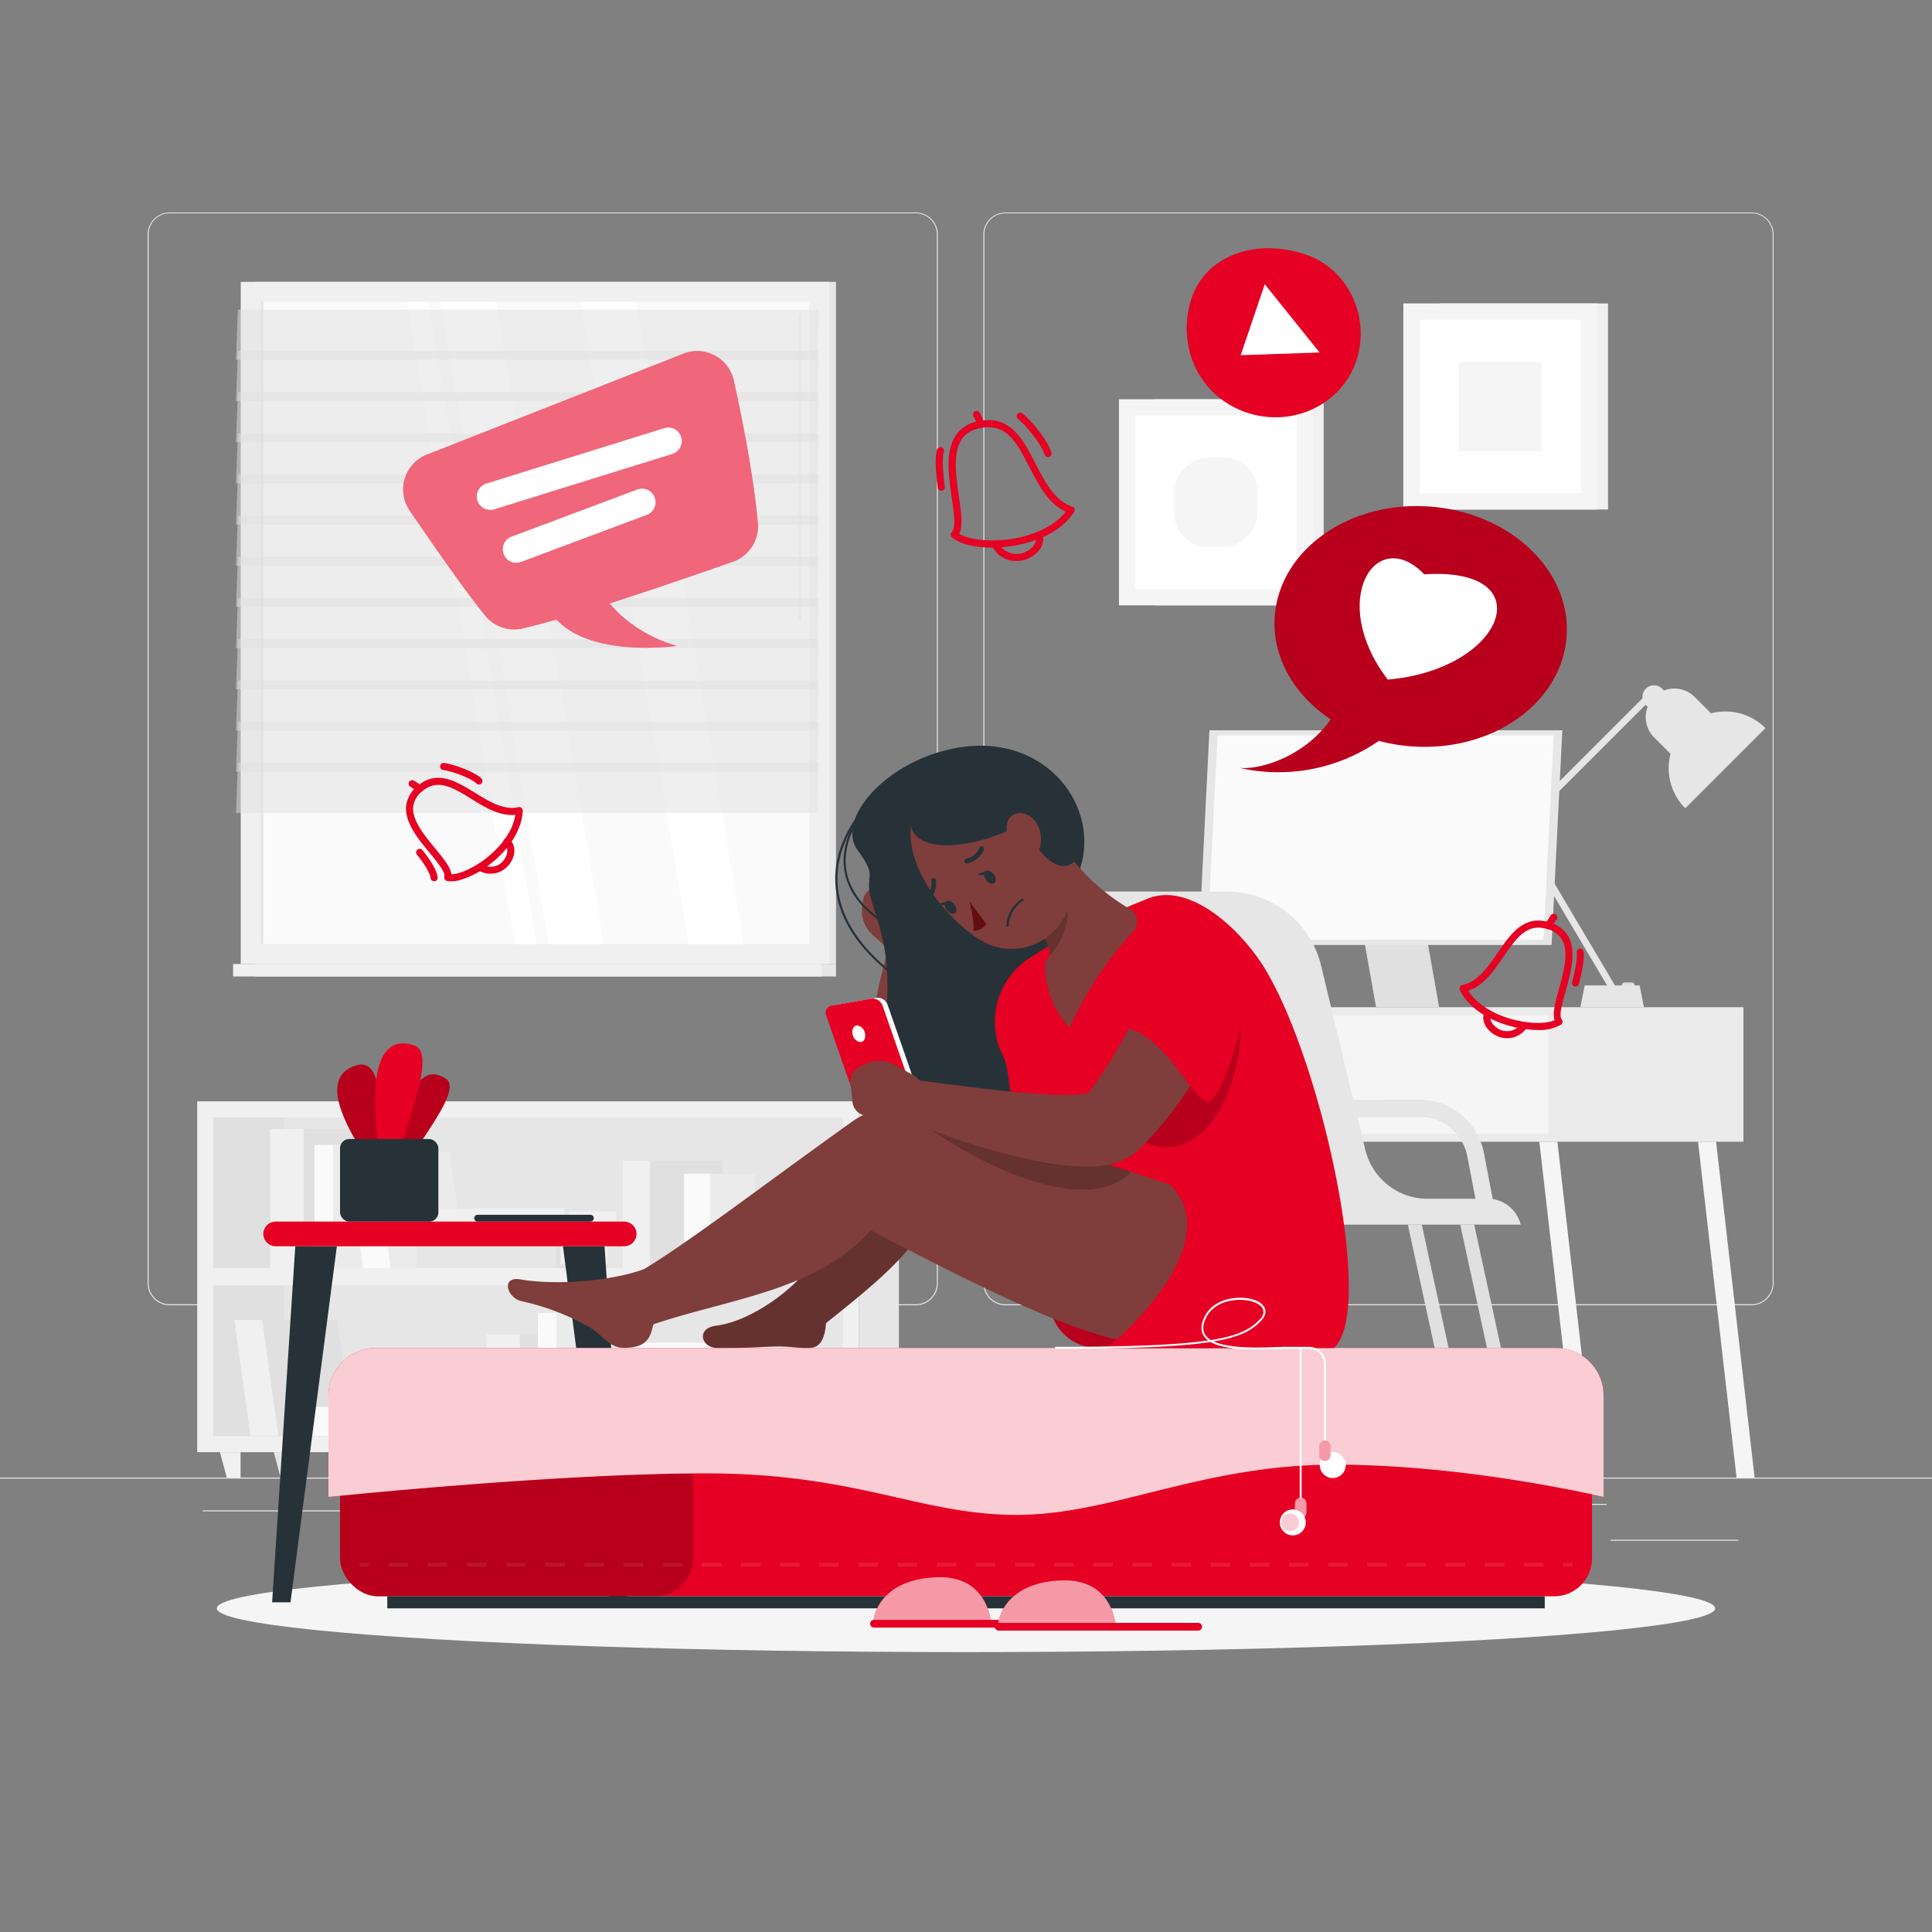 <svg xmlns="http://www.w3.org/2000/svg" viewBox="0 0 500 500"><rect x="0" y="0" width="500" height="500" fill="#808080" stroke="none"/><g id="freepik--background-complete--inject-189"><rect y="382.4" width="500" height="0.25" style="fill:#ebebeb"></rect><rect x="416.78" y="398.49" width="33.12" height="0.25" style="fill:#ebebeb"></rect><rect x="322.53" y="401.21" width="8.69" height="0.25" style="fill:#ebebeb"></rect><rect x="396.59" y="389.21" width="19.19" height="0.25" style="fill:#ebebeb"></rect><rect x="52.46" y="390.89" width="43.19" height="0.25" style="fill:#ebebeb"></rect><rect x="104.56" y="390.89" width="6.33" height="0.25" style="fill:#ebebeb"></rect><rect x="131.47" y="395.11" width="93.68" height="0.25" style="fill:#ebebeb"></rect><path d="M237,337.8H43.91a5.71,5.71,0,0,1-5.7-5.71V60.66A5.71,5.71,0,0,1,43.91,55H237a5.71,5.71,0,0,1,5.71,5.71V332.09A5.71,5.71,0,0,1,237,337.8ZM43.91,55.2a5.46,5.46,0,0,0-5.45,5.46V332.09a5.46,5.46,0,0,0,5.45,5.46H237a5.47,5.47,0,0,0,5.46-5.46V60.66A5.47,5.47,0,0,0,237,55.2Z" style="fill:#ebebeb"></path><path d="M453.31,337.8H260.21a5.72,5.72,0,0,1-5.71-5.71V60.66A5.72,5.72,0,0,1,260.21,55h193.1A5.71,5.71,0,0,1,459,60.66V332.09A5.71,5.71,0,0,1,453.31,337.8ZM260.21,55.2a5.47,5.47,0,0,0-5.46,5.46V332.09a5.47,5.47,0,0,0,5.46,5.46h193.1a5.47,5.47,0,0,0,5.46-5.46V60.66a5.47,5.47,0,0,0-5.46-5.46Z" style="fill:#ebebeb"></path><rect x="51.04" y="285.02" width="171.27" height="90.8" style="fill:#f0f0f0"></rect><rect x="95.42" y="248.94" width="82.5" height="162.96" transform="translate(467.09 193.75) rotate(90)" style="fill:#e6e6e6"></rect><rect x="23.05" y="321.31" width="82.5" height="18.23" transform="translate(394.72 266.12) rotate(90)" style="fill:#e0e0e0"></rect><rect x="182.07" y="325.25" width="90.8" height="10.34" transform="translate(557.89 102.95) rotate(90)" style="fill:#e6e6e6"></rect><rect x="134.45" y="248.94" width="4.43" height="162.96" transform="translate(467.09 193.75) rotate(90)" style="fill:#f0f0f0"></rect><polygon points="62.26 382.4 58.69 382.4 56.92 375.82 62.26 375.82 62.26 382.4" style="fill:#f0f0f0"></polygon><polygon points="211.08 382.4 214.65 382.4 216.42 375.82 211.08 375.82 211.08 382.4" style="fill:#f0f0f0"></polygon><polygon points="76.19 382.4 72.62 382.4 70.86 375.82 76.19 375.82 76.19 382.4" style="fill:#e6e6e6"></polygon><polygon points="225.01 382.4 228.59 382.4 230.35 375.82 225.01 375.82 225.01 382.4" style="fill:#e6e6e6"></polygon><rect x="69.93" y="292.19" width="8.67" height="36.02" style="fill:#f0f0f0"></rect><rect x="78.6" y="292.19" width="23.19" height="36.02" transform="translate(180.39 620.39) rotate(180)" style="fill:#e0e0e0"></rect><rect x="81.41" y="296.31" width="4.89" height="31.9" style="fill:#fafafa"></rect><rect x="86.3" y="296.31" width="13.06" height="31.9" transform="translate(185.67 624.51) rotate(180)" style="fill:#ebebeb"></rect><polygon points="101.17 328.2 93.93 328.2 89.76 298.15 97 298.15 101.17 328.2" style="fill:#fafafa"></polygon><polygon points="101.17 328.2 120.52 328.2 116.35 298.15 97 298.15 101.17 328.2" style="fill:#ebebeb"></polygon><rect x="125.9" y="345.36" width="8.67" height="26.31" style="fill:#f0f0f0"></rect><rect x="134.57" y="345.36" width="12.87" height="26.31" transform="translate(282.01 717.03) rotate(180)" style="fill:#e0e0e0"></rect><rect x="139.21" y="339.77" width="4.89" height="31.9" style="fill:#fafafa"></rect><rect x="144.09" y="339.77" width="13.06" height="31.9" transform="translate(301.25 711.44) rotate(180)" style="fill:#ebebeb"></rect><polygon points="72.07 371.67 64.83 371.67 60.66 341.61 67.9 341.61 72.07 371.67" style="fill:#f0f0f0"></polygon><polygon points="72.07 371.67 91.42 371.67 87.25 341.61 67.9 341.61 72.07 371.67" style="fill:#e0e0e0"></polygon><rect x="121.51" y="305.86" width="8.67" height="36.02" transform="translate(449.71 198.02) rotate(90)" style="fill:#e6e6e6"></rect><rect x="146.17" y="317.22" width="8.67" height="13.3" transform="translate(474.37 173.36) rotate(90)" style="fill:#e0e0e0"></rect><rect x="147.74" y="317.8" width="6.7" height="12.13" transform="translate(474.95 172.78) rotate(90)" style="fill:#f0f0f0"></rect><rect x="124.68" y="298.14" width="6.76" height="36.02" transform="translate(444.21 188.09) rotate(90)" style="fill:#f0f0f0"></rect><rect x="149.34" y="309.5" width="6.76" height="13.3" transform="translate(468.87 163.43) rotate(90)" style="fill:#e6e6e6"></rect><rect x="150.69" y="310.08" width="5.22" height="12.13" transform="translate(469.45 162.85) rotate(90)" style="fill:#f0f0f0"></rect><rect x="168.65" y="347.6" width="9.34" height="38.79" transform="translate(540.32 193.68) rotate(90)" style="fill:#f5f5f5"></rect><rect x="195.21" y="359.83" width="9.34" height="14.33" transform="translate(566.87 167.12) rotate(90)" style="fill:#e0e0e0"></rect><rect x="196.9" y="360.46" width="7.21" height="13.07" transform="translate(567.5 166.49) rotate(90)" style="fill:#f0f0f0"></rect><rect x="171.22" y="335.58" width="7.55" height="31.36" transform="translate(526.26 176.27) rotate(90)" style="fill:#fafafa"></rect><rect x="192.69" y="345.47" width="7.55" height="11.58" transform="translate(547.74 154.79) rotate(90)" style="fill:#e0e0e0"></rect><rect x="194.06" y="345.98" width="5.83" height="10.57" transform="translate(548.24 154.28) rotate(90)" style="fill:#f5f5f5"></rect><rect x="89.8" y="352.17" width="7.55" height="31.36" transform="translate(461.43 274.28) rotate(90)" style="fill:#fafafa"></rect><rect x="111.27" y="362.07" width="7.55" height="11.58" transform="translate(482.9 252.81) rotate(90)" style="fill:#e0e0e0"></rect><rect x="112.64" y="362.57" width="5.83" height="10.57" transform="translate(483.41 252.3) rotate(90)" style="fill:#f5f5f5"></rect><rect x="172.06" y="339.29" width="7.28" height="38.79" transform="translate(534.39 182.98) rotate(90)" style="fill:#f0f0f0"></rect><rect x="198.62" y="351.52" width="7.28" height="14.33" transform="translate(560.95 156.42) rotate(90)" style="fill:#e6e6e6"></rect><rect x="200.08" y="352.15" width="5.62" height="13.07" transform="translate(561.57 155.79) rotate(90)" style="fill:#f0f0f0"></rect><rect x="161.21" y="300.42" width="7.03" height="29.18" style="fill:#f0f0f0"></rect><rect x="168.24" y="300.42" width="18.79" height="29.18" transform="translate(355.27 630.02) rotate(180)" style="fill:#e0e0e0"></rect><rect x="177.03" y="303.76" width="6.75" height="25.84" style="fill:#fafafa"></rect><rect x="183.78" y="303.76" width="11.54" height="25.84" transform="translate(379.1 633.36) rotate(180)" style="fill:#ebebeb"></rect><rect x="419.72" y="254.25" width="3.37" height="1.55" rx="0.75" transform="translate(842.81 510.06) rotate(-180)" style="fill:#e0e0e0"></rect><path d="M456.9,188.43l-20.75,20.75a14.67,14.67,0,0,1,20.75-20.75Z" style="fill:#e6e6e6"></path><path d="M428.08,190.84l8.09,8.09,10.48-10.48-8.09-8.09a7.42,7.42,0,0,0-10.48,0h0A7.42,7.42,0,0,0,428.08,190.84Z" style="fill:#e6e6e6"></path><rect x="409.32" y="172.43" width="1.75" height="48.84" transform="translate(561.05 626.09) rotate(-135)" style="fill:#e6e6e6"></rect><rect x="404.35" y="210.85" width="1.75" height="48.84" transform="translate(873.78 230.96) rotate(149.33)" style="fill:#e6e6e6"></rect><path d="M425.06,180.36a3,3,0,1,0,3-3A3,3,0,0,0,425.06,180.36Z" style="fill:#e6e6e6"></path><path d="M391,214.15a1.93,1.93,0,1,0,1.93-1.93A1.92,1.92,0,0,0,391,214.15Z" style="fill:#e6e6e6"></path><polygon points="410.12 255.02 424.34 255.02 425.45 260.67 409 260.67 410.12 255.02" style="fill:#e6e6e6"></polygon><rect x="240.05" y="260.67" width="211.16" height="34.81" transform="translate(691.25 556.15) rotate(180)" style="fill:#ebebeb"></rect><rect x="242.59" y="262.74" width="77.68" height="30.67" transform="translate(562.85 556.15) rotate(180)" style="fill:#f5f5f5"></rect><rect x="323.03" y="262.74" width="77.68" height="30.67" transform="translate(723.74 556.15) rotate(180)" style="fill:#f5f5f5"></rect><polygon points="408.35 382.4 413.01 382.4 403.05 295.48 398.38 295.48 408.35 382.4" style="fill:#f5f5f5"></polygon><polygon points="449.42 382.4 454.09 382.4 444.12 295.48 439.45 295.48 449.42 382.4" style="fill:#f5f5f5"></polygon><polygon points="349.32 222.33 365.65 222.33 372.45 260.67 356.12 260.67 349.32 222.33" style="fill:#e0e0e0"></polygon><polygon points="313 189 404.33 189 401.56 244.56 310.22 244.56 313 189" style="fill:#e6e6e6"></polygon><polygon points="315.1 190.32 402.1 190.32 399.45 243.24 312.45 243.24 315.1 190.32" style="fill:#fafafa"></polygon><path d="M286.35,230.73h31.54a25.07,25.07,0,0,1,24,19.13l8.33,34.8,17.12-.06h0a17,17,0,0,1,16.7,13.82l2.28,11.91a8.83,8.83,0,0,1,7.24,6.61H309a25.06,25.06,0,0,1-24-19.12l-12-50A13.61,13.61,0,0,1,286.35,230.73Zm82.85,79.51h12.65l-2.12-11a12.57,12.57,0,0,0-12.33-10.2h0l-16.06.05,2,8.47A16.58,16.58,0,0,0,369.2,310.24Z" style="fill:#e6e6e6"></path><polygon points="311.13 316.94 307.52 316.94 293.3 382.4 296.91 382.4 311.13 316.94" style="fill:#e0e0e0"></polygon><polygon points="324.69 316.94 321.08 316.94 306.86 382.4 310.47 382.4 324.69 316.94" style="fill:#e0e0e0"></polygon><polygon points="377.9 316.94 381.52 316.94 395.74 382.4 392.13 382.4 377.9 316.94" style="fill:#e0e0e0"></polygon><polygon points="364.35 316.94 367.96 316.94 382.18 382.4 378.57 382.4 364.35 316.94" style="fill:#e0e0e0"></polygon><rect x="372.55" y="78.54" width="43.61" height="53.33" transform="translate(788.71 210.4) rotate(180)" style="fill:#f0f0f0"></rect><rect x="363.18" y="78.54" width="50.17" height="53.33" transform="translate(776.53 210.4) rotate(180)" style="fill:#f5f5f5"></rect><rect x="365.8" y="84.32" width="44.92" height="41.76" transform="translate(493.47 -283.06) rotate(90)" style="fill:#fff"></rect><rect x="376.69" y="94.44" width="23.15" height="21.52" transform="translate(493.47 -283.06) rotate(90)" style="fill:#f5f5f5"></rect><rect x="298.96" y="103.33" width="43.61" height="53.33" transform="translate(641.52 259.99) rotate(180)" style="fill:#f0f0f0"></rect><rect x="289.59" y="103.33" width="50.17" height="53.33" transform="translate(629.35 259.99) rotate(180)" style="fill:#f5f5f5"></rect><rect x="292.21" y="109.11" width="44.92" height="41.76" transform="translate(444.67 -184.68) rotate(90)" style="fill:#fff"></rect><rect x="303.1" y="119.24" width="23.15" height="21.52" rx="8.61" transform="translate(444.67 -184.68) rotate(90)" style="fill:#f5f5f5"></rect><rect x="66.01" y="72.94" width="150.34" height="176.54" transform="translate(282.37 322.42) rotate(180)" style="fill:#e6e6e6"></rect><rect x="62.31" y="72.94" width="152.32" height="176.54" transform="translate(276.93 322.42) rotate(180)" style="fill:#f0f0f0"></rect><rect x="66.01" y="249.48" width="150.34" height="3.23" transform="translate(282.37 502.19) rotate(180)" style="fill:#e6e6e6"></rect><rect x="60.33" y="249.48" width="152.32" height="3.23" transform="translate(272.98 502.19) rotate(180)" style="fill:#f0f0f0"></rect><rect x="55.38" y="90.24" width="166.17" height="141.95" transform="translate(299.68 22.74) rotate(90)" style="fill:#fafafa"></rect><polygon points="156.28 244.29 128.37 78.13 114 78.13 141.91 244.29 156.28 244.29" style="fill:#fff"></polygon><polygon points="192.54 244.29 164.63 78.13 150.26 78.13 178.17 244.29 192.54 244.29" style="fill:#fff"></polygon><path d="M207,160.88c.22,0,.39-.26.39-.58V81.69c0-.32-.17-.59-.39-.59s-.4.27-.4.59V160.3C206.64,160.62,206.82,160.88,207,160.88Z" style="fill:#f0f0f0"></path><polygon points="138.83 244.29 110.92 78.13 105.32 78.13 133.23 244.29 138.83 244.29" style="fill:#fff"></polygon><rect x="-15.26" y="160.88" width="166.17" height="0.66" transform="translate(229.03 93.39) rotate(90)" style="fill:#e6e6e6"></rect><polygon points="61.08 93.11 211.43 93.11 211.9 80.14 61.56 80.14 61.08 93.11" style="fill:#e0e0e0;opacity:0.5"></polygon><polygon points="61.08 114.43 211.43 114.43 211.9 101.46 61.56 101.46 61.08 114.43" style="fill:#e0e0e0;opacity:0.5"></polygon><polygon points="61.08 135.75 211.43 135.75 211.9 122.78 61.56 122.78 61.08 135.75" style="fill:#e0e0e0;opacity:0.5"></polygon><polygon points="61.08 157.08 211.43 157.08 211.9 144.11 61.56 144.11 61.08 157.08" style="fill:#e0e0e0;opacity:0.5"></polygon><polygon points="61.08 178.4 211.43 178.4 211.9 165.43 61.56 165.43 61.08 178.4" style="fill:#e0e0e0;opacity:0.5"></polygon><polygon points="61.08 199.72 211.43 199.72 211.9 186.75 61.56 186.75 61.08 199.72" style="fill:#e0e0e0;opacity:0.5"></polygon><polygon points="61.08 103.77 211.43 103.77 211.9 90.8 61.56 90.8 61.08 103.77" style="fill:#e0e0e0;opacity:0.5"></polygon><polygon points="61.08 125.09 211.43 125.09 211.9 112.12 61.56 112.12 61.08 125.09" style="fill:#e0e0e0;opacity:0.5"></polygon><polygon points="61.08 146.42 211.43 146.42 211.9 133.45 61.56 133.45 61.08 146.42" style="fill:#e0e0e0;opacity:0.5"></polygon><polygon points="61.08 167.74 211.43 167.74 211.9 154.77 61.56 154.77 61.08 167.74" style="fill:#e0e0e0;opacity:0.5"></polygon><polygon points="61.08 189.06 211.43 189.06 211.9 176.09 61.56 176.09 61.08 189.06" style="fill:#e0e0e0;opacity:0.5"></polygon><polygon points="61.08 210.38 211.43 210.38 211.9 197.41 61.56 197.41 61.08 210.38" style="fill:#e0e0e0;opacity:0.5"></polygon></g><g id="freepik--Shadow--inject-189"><ellipse id="freepik--path--inject-189" cx="250" cy="416.24" rx="193.89" ry="11.32" style="fill:#f5f5f5"></ellipse></g><g id="freepik--Table--inject-189"><polygon points="75.18 414.68 70.42 414.68 76.42 322.53 87.18 322.53 75.18 414.68" style="fill:#263238"></polygon><polygon points="157.69 414.68 162.46 414.68 156.46 322.53 145.69 322.53 157.69 414.68" style="fill:#263238"></polygon><path d="M161.54,322.53H71.34a3.21,3.21,0,0,1-3.19-3.19h0a3.2,3.2,0,0,1,3.19-3.19h90.2a3.2,3.2,0,0,1,3.19,3.19h0A3.21,3.21,0,0,1,161.54,322.53Z" style="fill:#E60023"></path><path d="M152.79,314.39H123.6a.88.88,0,0,0-.88.88h0a.89.89,0,0,0,.88.88h29.19a.89.89,0,0,0,.88-.88h0A.88.88,0,0,0,152.79,314.39Z" style="fill:#263238"></path><path d="M103,296.74c1.13-8.12,4.41-23.13,12.51-17.45,4.18,2.94-8.1,17.14-8.11,19.27C104.57,299.4,103,296.74,103,296.74Z" style="fill:#E60023"></path><path d="M103,296.74c1.13-8.12,4.41-23.13,12.51-17.45,4.18,2.94-8.1,17.14-8.11,19.27C104.57,299.4,103,296.74,103,296.74Z" style="opacity:0.2"></path><path d="M94.33,298.93c-4.64-7.37-12.13-20.31-2-23.24,8.4-2.44,5.42,20,6.87,21.72C97.46,300,94.33,298.93,94.33,298.93Z" style="fill:#E60023"></path><path d="M94.33,298.93c-4.64-7.37-12.13-20.31-2-23.24,8.4-2.44,5.42,20,6.87,21.72C97.46,300,94.33,298.93,94.33,298.93Z" style="opacity:0.2"></path><path d="M97.94,296.67c-1.45-10.48-2.67-30.27,9.38-26.07,6.22,2.18-4,24.13-3.27,26.78C100.89,299.4,97.94,296.67,97.94,296.67Z" style="fill:#E60023"></path><rect x="88" y="294.78" width="25.45" height="21.37" rx="2.38" style="fill:#263238"></rect></g><g id="freepik--Character--inject-189"><g id="freepik--Bed--inject-189"><rect x="88" y="351.72" width="324.01" height="61.4" rx="9.8" style="fill:#E60023"></rect><g style="opacity:0.1"><rect x="404.5" y="404.41" width="2.5" height="1" style="fill:#fff"></rect><path d="M399.44,405.41h-5.07v-1h5.07Zm-10.13,0h-5.07v-1h5.07Zm-10.13,0h-5.07v-1h5.07Zm-10.14,0H364v-1H369Zm-10.13,0h-5.06v-1h5.06Zm-10.13,0h-5.06v-1h5.06Zm-10.13,0h-5.07v-1h5.07Zm-10.13,0h-5.07v-1h5.07Zm-10.13,0h-5.07v-1h5.07Zm-10.13,0h-5.07v-1h5.07Zm-10.14,0h-5.06v-1h5.06Zm-10.13,0h-5.06v-1H288Zm-10.13,0H272.8v-1h5.06Zm-10.13,0h-5.07v-1h5.07Zm-10.13,0h-5.07v-1h5.07Zm-10.13,0H242.4v-1h5.07Zm-10.13,0h-5.07v-1h5.07Zm-10.14,0h-5.06v-1h5.06Zm-10.13,0H212v-1h5.06Zm-10.13,0h-5.06v-1h5.06Zm-10.13,0h-5.07v-1h5.07Zm-10.13,0h-5.07v-1h5.07Zm-10.13,0h-5.07v-1h5.07Zm-10.13,0h-5.07v-1h5.07Zm-10.14,0h-5.06v-1h5.06Zm-10.13,0h-5.06v-1h5.06Zm-10.13,0H131v-1H136Zm-10.13,0h-5.07v-1h5.07Zm-10.13,0h-5.07v-1h5.07Zm-10.13,0h-5.07v-1h5.07Z" style="fill:#fff"></path><rect x="93" y="404.41" width="2.5" height="1" style="fill:#fff"></rect></g><rect x="100.23" y="413.12" width="299.55" height="3.12" style="fill:#263238"></rect><rect x="88" y="351.72" width="91.37" height="61.4" rx="9.8" style="opacity:0.2"></rect><path d="M415,387.41s-34.83-8.36-69.53-8.36-57.41,13-82.37,13-41.18-10.74-80.37-10.74S85,387.41,85,387.41V361.14a12.29,12.29,0,0,1,12.29-12.29H402.71A12.29,12.29,0,0,1,415,361.14Z" style="fill:#E60023"></path><path d="M415,387.41s-34.83-8.36-69.53-8.36-57.41,13-82.37,13-41.18-10.74-80.37-10.74S85,387.41,85,387.41V361.14a12.29,12.29,0,0,1,12.29-12.29H402.71A12.29,12.29,0,0,1,415,361.14Z" style="fill:#fff;opacity:0.8"></path><path d="M226,420.18c0-3.74,3.52-11.75,16.89-12s13.64,12.5,13.64,12.5Z" style="fill:#E60023"></path><path d="M226,420.18c0-3.74,3.52-11.75,16.89-12s13.64,12.5,13.64,12.5Z" style="fill:#fff;opacity:0.6"></path><path d="M277.77,421.22H226.19a1,1,0,0,1-1-1h0a1,1,0,0,1,1-1h51.58a1,1,0,0,1,1,1h0A1,1,0,0,1,277.77,421.22Z" style="fill:#E60023"></path><path d="M258.29,421c0-3.74,3.51-11.75,16.89-12s13.64,12.49,13.64,12.49Z" style="fill:#E60023"></path><path d="M258.29,421c0-3.74,3.51-11.75,16.89-12s13.64,12.49,13.64,12.49Z" style="fill:#fff;opacity:0.6"></path><path d="M310.09,422H258.51a1,1,0,0,1-1.05-1h0a1,1,0,0,1,1.05-1h51.58a1,1,0,0,1,1,1h0A1,1,0,0,1,310.09,422Z" style="fill:#E60023"></path></g><path d="M229.61,245.31l-3.72-3.3a8.39,8.39,0,0,1-2.76-7.35l.2-1.58a4.09,4.09,0,0,1,3.1-3.47l4.78-1.16a4.11,4.11,0,0,1,4.86,2.71l.75,2.28s3.52,7.67,2.27,13.81l-1.72.29A9.35,9.35,0,0,1,229.61,245.31Z" style="fill:#7f3e3b"></path><path d="M283.72,265.47l-.67.81-.55.62-1.06,1.15c-.71.75-1.43,1.45-2.15,2.14-1.43,1.37-2.93,2.64-4.46,3.86a74.47,74.47,0,0,1-9.7,6.53,72.27,72.27,0,0,1-10.64,4.92c-1.83.69-3.7,1.28-5.58,1.83s-3.81,1-5.73,1.31l-1.45.27-.57.1c-.39.06-.78.12-1.18.16a12.81,12.81,0,0,1-2.75-.06,12.27,12.27,0,0,1-5.52-2.16,12.94,12.94,0,0,1-3.23-3.32,16.26,16.26,0,0,1-2.21-5.12,24.27,24.27,0,0,1-.64-3.78,38.85,38.85,0,0,1-.09-6.25c.11-2,.3-3.81.53-5.64.53-3.65,1.21-7.16,2.06-10.61a101.13,101.13,0,0,1,3-10.23,5.46,5.46,0,0,1,10.59,1.64v.17c.25,6.61.28,13.37.79,19.65.1,1.56.25,3.09.45,4.54a31.36,31.36,0,0,0,.75,3.89,4.64,4.64,0,0,0,.45,1.19c.11.21.28.18-.11-.5a5.31,5.31,0,0,0-1.45-1.52,7.31,7.31,0,0,0-3.17-1.27,6.9,6.9,0,0,0-1.48-.05,5.14,5.14,0,0,0-.55.06l-.14,0,.06,0,.13,0,1-.32c1.38-.43,2.73-.93,4.07-1.46s2.67-1.08,4-1.71a68.88,68.88,0,0,0,7.56-4.2,76.4,76.4,0,0,0,7-5.08c1.12-.9,2.19-1.86,3.23-2.8.53-.47,1-1,1.51-1.42l1.17-1.16.82-.81a10.81,10.81,0,0,1,15.86,14.66Z" style="fill:#7f3e3b"></path><path d="M275.81,245c-20.09,5.06-28,12.22-34,16.79,11.51,5.89,7.64,25.2,10.73,28.46s27-14.71,32.53-21.45S289.3,249.61,275.81,245Z" style="fill:#E60023"></path><path d="M313.07,315.58c-21.63-8.11-39.73-41.21-65.88-43.6a13.08,13.08,0,0,0-12.39,6.52c-11.31,19.27-20.71,41.45-28.4,52.89-5.45,5.45-13.85,10.77-21,11.69-5.46.7-3.78,5.76.1,5.76,9.69,0,9.05-.16,14.57-.34,4.72-.16,5.64.42,9.42.34,3.13-.07,4-3,4.28-6.42,5.1-4.09,9.39-7.53,13.12-10.87h0c8.5-7.59,14.2-14.74,20.51-28.32,8.28,19.46,27.31,45.62,45.87,45.62,19,0,24.24-1.6,28.43-11.36l.42-1A15.73,15.73,0,0,0,313.07,315.58Z" style="fill:#7f3e3b"></path><path d="M313.07,315.58c-21.63-8.11-39.73-41.21-65.88-43.6a13.08,13.08,0,0,0-12.39,6.52c-11.31,19.27-20.71,41.45-28.4,52.89-5.45,5.45-13.85,10.77-21,11.69-5.46.7-3.78,5.76.1,5.76,9.69,0,9.05-.16,14.57-.34,4.72-.16,5.64.42,9.42.34,3.13-.07,4-3,4.28-6.42,5.1-4.09,9.39-7.53,13.12-10.87h0c8.5-7.59,14.2-14.74,20.51-28.32,8.28,19.46,27.31,45.62,45.87,45.62,19,0,24.24-1.6,28.43-11.36l.42-1A15.73,15.73,0,0,0,313.07,315.58Z" style="opacity:0.2"></path><path d="M245.19,194.06C228,198.25,216.4,212.51,222,220.11s1.3,5.74,3.71,13.53S231,248.47,229,266a63.79,63.79,0,0,0,4.64,31.6s33.73,4.58,43-16-4.54-38.15,2.36-55.39S270,188,245.19,194.06Z" style="fill:#263238"></path><path d="M230.56,240.15a.23.23,0,0,1-.14,0c-11.49-6.76-12.79-14.75-11.85-20.26,2-11.95,16.08-22.77,27.42-25a.28.28,0,0,1,.11.54c-11.16,2.21-25,12.84-27,24.57-1.3,7.65,2.7,14.46,11.58,19.68a.28.28,0,0,1-.14.52Z" style="fill:#263238"></path><path d="M231.55,252.76a.27.27,0,0,1-.17-.06C216.13,241,215,229.49,216.82,221.88c3.12-13.35,17.6-24.76,29.17-27a.28.28,0,0,1,.11.54c-11.4,2.25-25.67,13.49-28.74,26.62-2.49,10.69,2.47,21.15,14.35,30.26a.27.27,0,0,1,.06.39A.29.29,0,0,1,231.55,252.76Z" style="fill:#263238"></path><path d="M297.31,232.45c1.14-.47-1.12.42,0,0Z" style="fill:#E60023"></path><path d="M327.23,250.5c-6.05-9.87-19.08-22.13-29.92-18.05-8.95,3.64-16.24,6.7-23.61,11-2.44,1.42-4.92,3-7.27,4.49a19.67,19.67,0,0,0-6.76,25.55c2.6,5,0,20.58,13.18,22.8,6.5,7.92.88,25.1-1.11,38.27a12.51,12.51,0,0,0,12.41,14.31h61C356.06,339.66,342.28,275.07,327.23,250.5Z" style="fill:#E60023"></path><path d="M290.86,312.82c-10.13,1.56-17.13,8.55-19.12,21.72a12.51,12.51,0,0,0,12.41,14.31h33.12Z" style="opacity:0.2"></path><path d="M320.74,262.78c1.95,14.18-7.51,41.85-26.52,32C302.53,267.79,320.74,262.78,320.74,262.78Z" style="opacity:0.2"></path><path d="M276.79,221.41a53.27,53.27,0,0,0,15.42,13.72,3.89,3.89,0,0,1,1,6.05A89.61,89.61,0,0,0,276.82,266a23.47,23.47,0,0,1-6.3-17.05c4.83-5-7.36-11.84-9.5-13.2Z" style="fill:#7f3e3b"></path><path d="M273.64,224.27,261,235.73c2,1.26,12.53,7.19,10.33,12a17.58,17.58,0,0,0,5-12.08A20.22,20.22,0,0,0,273.64,224.27Z" style="opacity:0.2"></path><path d="M266.33,205.77c8,10,11.66,14,11.4,23.12-.39,13.71-14.17,21.19-25,13.78-9.72-6.68-21.24-21.85-15.6-33.87C242.7,197,258.29,195.8,266.33,205.77Z" style="fill:#7f3e3b"></path><path d="M263.47,213.81c-12.69,6.39-30.07,8.06-27.77-3.89s16.65-13.53,25.32-11.87S277.65,212.6,263.47,213.81Z" style="fill:#263238"></path><path d="M264.45,210c3.33,13.62,13,18.36,15.06,9.93S273.27,201.76,264.45,210Z" style="fill:#263238"></path><path d="M257.19,226.29c.62.84.68,1.84.14,2.25s-1.5.06-2.12-.78-.68-1.84-.13-2.24S256.57,225.46,257.19,226.29Z" style="fill:#263238"></path><path d="M247,234.08c.62.83.68,1.84.14,2.25s-1.49,0-2.12-.78-.68-1.84-.13-2.25S246.41,233.24,247,234.08Z" style="fill:#263238"></path><path d="M245.19,233.17l-2.43.91S245,234.88,245.19,233.17Z" style="fill:#263238"></path><path d="M250.91,233.32s1.26,4.65,1,7.54c1.87.21,3.39-1.65,3.39-1.65Z" style="fill:#630f0f"></path><path d="M263.09,233.7a11.11,11.11,0,0,1,1.35-1.11.32.32,0,0,1,.43.08.3.3,0,0,1-.08.42,8.25,8.25,0,0,0-3.71,6.47.3.3,0,0,1-.3.31.3.3,0,0,1-.31-.29A8.55,8.55,0,0,1,263.09,233.7Z" style="fill:#263238"></path><path d="M268.8,214.1a8.2,8.2,0,0,1-.25,6.75c-1.41,2.6-4.63,1.45-6.35-1.32-1.55-2.5-2.68-6.85-.26-8.47S267.7,211.21,268.8,214.1Z" style="fill:#7f3e3b"></path><path d="M249.65,222.53a.61.61,0,0,1,.39-.29,4.82,4.82,0,0,0,3.44-2.76.62.62,0,1,1,1.16.42,6.11,6.11,0,0,1-4.32,3.53.61.61,0,0,1-.74-.45A.63.63,0,0,1,249.65,222.53Z" style="fill:#263238"></path><path d="M241.13,227.44a.6.6,0,0,1,.4-.21.62.62,0,0,1,.68.53,6.09,6.09,0,0,1-1.85,5.27.62.62,0,0,1-.86-.08.61.61,0,0,1,.08-.86,4.84,4.84,0,0,0,1.41-4.18A.6.6,0,0,1,241.13,227.44Z" style="fill:#263238"></path><path d="M255.35,225.38l-2.43.92S255.11,227.1,255.35,225.38Z" style="fill:#263238"></path><path d="M235.43,283.19,225.31,285a2.74,2.74,0,0,1-3-1.76l-7.2-20.64a1.88,1.88,0,0,1,1.47-2.55l10.12-1.79a2.75,2.75,0,0,1,3,1.76l7.2,20.65A1.87,1.87,0,0,1,235.43,283.19Z" style="fill:#fff"></path><path d="M234.11,283.42,224,285.22a2.78,2.78,0,0,1-3-1.76l-7.19-20.65a1.87,1.87,0,0,1,1.47-2.54l10.12-1.8a2.76,2.76,0,0,1,3,1.76l7.19,20.65A1.86,1.86,0,0,1,234.11,283.42Z" style="fill:#E60023"></path><path d="M223.87,267.54c.22,1.19-.34,2.15-1.24,2.15a2.43,2.43,0,0,1-2-2.15c-.22-1.18.34-2.15,1.25-2.15A2.44,2.44,0,0,1,223.87,267.54Z" style="fill:#fff"></path><path d="M168.77,344c.88-3.49,1.8-6.35,15.2-9.58,0,0-9.18-10.84-12.71-8.26-6.42,4.68-25,6.92-36.55,4.95-5.12-.88-3.54,4.7.16,5.61A62.32,62.32,0,0,1,151.69,343c4.11,2.06,5.83,5.81,9.53,5.81C165.81,348.85,167.88,347.56,168.77,344Z" style="fill:#7f3e3b"></path><path d="M328.14,315.63c-22.29-8.24-64.23-22.85-95.07-28.28a16.33,16.33,0,0,0-12.3,2.76c-26.82,19.08-51.08,38.17-61.69,42.31-3,1.16,8,11,8,11,20.91-7.4,43.58-8.8,58.33-25,50.82,26.7,64.24,30.43,82.79,30.43,19,0,24.24-1.6,28.43-11.36l.43-1A15.66,15.66,0,0,0,328.14,315.63Z" style="fill:#7f3e3b"></path><path d="M234.92,287.68c12.56,10.91,45.33,28.71,57.76,15.6C273.8,297.11,252.67,291,234.92,287.68Z" style="opacity:0.2"></path><path d="M303.24,307c13.39,14.57-11,37.3-16.52,41.55a.18.18,0,0,0,.11.33H340s17.82-36.43-35.56-44.21A1.4,1.4,0,0,0,303.24,307Z" style="fill:#E60023"></path><path d="M236,278.05l-4.35-2.43a8.39,8.39,0,0,0-7.85-.19l-1.42.71a4.08,4.08,0,0,0-2.26,4.06l.48,4.9a4.09,4.09,0,0,0,4.15,3.7l2.4,0s8.4.8,13.79-2.39l-.29-1.72A9.34,9.34,0,0,0,236,278.05Z" style="fill:#7f3e3b"></path><path d="M321.26,253.39l-.58,1.82-.56,1.64c-.38,1.09-.79,2.13-1.19,3.19-.83,2.09-1.73,4.14-2.66,6.18a119.48,119.48,0,0,1-6.35,11.85,113.13,113.13,0,0,1-7.75,11.17c-.69.9-1.45,1.77-2.19,2.65s-1.49,1.74-2.3,2.58l-2.62,2.77a13.87,13.87,0,0,1-3.93,2.76,17.19,17.19,0,0,1-3.16,1.15,24.22,24.22,0,0,1-4.81.71c-1.43.07-2.73.05-4,0-2.5-.13-4.82-.4-7.08-.73a126.86,126.86,0,0,1-12.91-2.82A181.4,181.4,0,0,1,235,290a5.42,5.42,0,0,1,2.8-10.36l.13,0c8.07,1,16.26,2.12,24.22,2.92,4,.37,7.93.73,11.69.79a52.13,52.13,0,0,0,5.35-.07c.81-.07,1.58-.16,2.22-.28a5.72,5.72,0,0,0,1.3-.36s0-.07-.26,0a4.77,4.77,0,0,0-1.4,1c-.25.27-.07.06,0,0l.21-.28.41-.55.84-1.1c.56-.72,1.09-1.48,1.61-2.26s1.07-1.5,1.57-2.29c2.08-3.1,3.93-6.39,5.75-9.71s3.45-6.79,5-10.28c.8-1.74,1.51-3.5,2.25-5.25l1-2.62.5-1.28.42-1.12.22-.59a10.83,10.83,0,0,1,20.46,7.1Z" style="fill:#7f3e3b"></path><path d="M302,238.6c-13.34,15.84-12.39,20.15-14.62,27.38,12.79-2,20.48,18.2,24.88,19s10.58-23.8,11.15-32.52S315.62,234.43,302,238.6Z" style="fill:#E60023"></path><path d="M336.61,389.46a.25.25,0,0,1-.25-.25V348.85a.25.25,0,0,1,.5,0v40.36A.25.25,0,0,1,336.61,389.46Z" style="fill:#fff"></path><path d="M336.61,392.94h0a1.47,1.47,0,0,1-1.47-1.47v-2.39a1.47,1.47,0,0,1,1.47-1.47h0a1.47,1.47,0,0,1,1.47,1.47v2.39A1.47,1.47,0,0,1,336.61,392.94Z" style="fill:#fff"></path><path d="M336.61,392.94h0a1.47,1.47,0,0,1-1.47-1.47v-2.39a1.47,1.47,0,0,1,1.47-1.47h0a1.47,1.47,0,0,1,1.47,1.47v2.39A1.47,1.47,0,0,1,336.61,392.94Z" style="fill:#E60023;opacity:0.4"></path><circle cx="334.58" cy="394" r="3.36" style="fill:#fff"></circle><path d="M336.19,394a2.31,2.31,0,1,1-2.3-2.31A2.31,2.31,0,0,1,336.19,394Z" style="fill:#E60023;opacity:0.2"></path><path d="M342.89,374.62a.25.25,0,0,1-.25-.25V353a3.93,3.93,0,0,0-3.94-3.94h-6.28c-.55,0-1.33,0-2.24.06-4.74.18-12.9.49-16.91-1.82-7.69,1.21-19.84,1.76-40,1.76a.25.25,0,0,1-.25-.25.25.25,0,0,1,.25-.25c19.74,0,31.75-.52,39.41-1.66a4.62,4.62,0,0,1-1.17-1.21c-.85-1.34-.75-3,.29-5.07,1.9-3.7,6.2-4.88,9.62-4.75,3,.11,5.28,1.17,5.91,2.7.29.68.37,1.78-.87,3.14-2.26,2.48-5.36,4.26-12.34,5.45,4.1,1.91,11.9,1.62,16.06,1.46.91,0,1.7-.06,2.26-.06h6.28a4.44,4.44,0,0,1,4.44,4.44v21.33A.25.25,0,0,1,342.89,374.62Zm-22-38.22c-3.16,0-7,1.17-8.67,4.49-1,1.86-1.05,3.39-.3,4.57a4.4,4.4,0,0,0,1.47,1.36c7.27-1.16,10.42-2.93,12.67-5.41a2.41,2.41,0,0,0,.79-2.61c-.55-1.32-2.75-2.29-5.47-2.39Z" style="fill:#fff"></path><circle cx="344.92" cy="379.16" r="3.36" style="fill:#fff"></circle><path d="M342.89,378.11h0a1.49,1.49,0,0,0,1.48-1.48v-2.38a1.49,1.49,0,0,0-1.48-1.48h0a1.48,1.48,0,0,0-1.47,1.48v2.38A1.48,1.48,0,0,0,342.89,378.11Z" style="fill:#fff"></path><path d="M342.89,378.11h0a1.49,1.49,0,0,0,1.48-1.48v-2.38a1.49,1.49,0,0,0-1.48-1.48h0a1.48,1.48,0,0,0-1.47,1.48v2.38A1.48,1.48,0,0,0,342.89,378.11Z" style="fill:#E60023;opacity:0.4"></path></g><g id="freepik--Notifications--inject-189"><path d="M308.28,77.51c-3.62,11.49,1.34,24,13,28.75s24.81-.56,29.31-11.75-1-24.9-13-28.75C324.23,61.47,311.72,66.58,308.28,77.51Z" style="fill:#E60023"></path><polygon points="327.32 73.56 321.09 91.92 341.5 91.23 327.32 73.56" style="fill:#fff"></polygon><path d="M110.51,117.65l66.37-26.11a9.68,9.68,0,0,1,13,6.89c2.17,9.74,5.08,24.31,6.24,36.85a9.7,9.7,0,0,1-6.41,10.07c-7.53,2.66-20.08,7-31.93,10.81,7,8.49,17.36,11,17.36,11s-21.91,3.17-31.11-6.83c-3.3.94-6.29,1.74-8.77,2.3a9.68,9.68,0,0,1-9.73-3.35C120,152.47,111.81,140.6,106,132.1A9.69,9.69,0,0,1,110.51,117.65Z" style="fill:#E60023"></path><path d="M110.51,117.65l66.37-26.11a9.68,9.68,0,0,1,13,6.89c2.17,9.74,5.08,24.31,6.24,36.85a9.7,9.7,0,0,1-6.41,10.07c-7.53,2.66-20.08,7-31.93,10.81,7,8.49,17.36,11,17.36,11s-21.91,3.17-31.11-6.83c-3.3.94-6.29,1.74-8.77,2.3a9.68,9.68,0,0,1-9.73-3.35C120,152.47,111.81,140.6,106,132.1A9.69,9.69,0,0,1,110.51,117.65Z" style="fill:#fff;opacity:0.4"></path><path d="M127.89,131.82,174,117.47a3.5,3.5,0,0,0,2.29-4.37h0a3.5,3.5,0,0,0-4.37-2.29l-46.07,14.34a3.51,3.51,0,0,0-2.3,4.37h0A3.5,3.5,0,0,0,127.89,131.82Z" style="fill:#fff"></path><path d="M134.8,145.44l32.63-12.21a3.5,3.5,0,0,0,2-4.49h0a3.5,3.5,0,0,0-4.49-2.05L132.35,138.9a3.51,3.51,0,0,0-2,4.5h0A3.5,3.5,0,0,0,134.8,145.44Z" style="fill:#fff"></path><path d="M320.87,198.74c5.58.51,16.92-3.12,23.52-12.57-9.38-6.24-15.16-15.94-14.49-26.46,1.1-17.15,18.9-30,39.76-28.63s36.88,16.32,35.78,33.47-18.9,30-39.76,28.62a45.33,45.33,0,0,1-8.84-1.44A45.61,45.61,0,0,1,320.87,198.74Z" style="fill:#E60023"></path><path d="M320.87,198.74c5.58.51,16.92-3.12,23.52-12.57-9.38-6.24-15.16-15.94-14.49-26.46,1.1-17.15,18.9-30,39.76-28.63s36.88,16.32,35.78,33.47-18.9,30-39.76,28.62a45.33,45.33,0,0,1-8.84-1.44A45.61,45.61,0,0,1,320.87,198.74Z" style="opacity:0.2"></path><path d="M368.6,148.64c-12.44-12.95-25.11,6.71-9.45,27.24C389.72,173.23,399.39,146.58,368.6,148.64Z" style="fill:#fff"></path><path d="M256.7,141.71a35.1,35.1,0,0,0,4.27-.27c7.75-1,14-4.24,17-8.95a.91.91,0,0,0-.48-1.37c-4.55-1.51-7.06-6.39-9.48-11.1-3-5.85-6.13-11.91-13.2-11.25h0c-3.15.29-5.53,1.43-7.07,3.39-3.24,4.11-2.27,10.82-1.41,16.74.55,3.79,1.12,7.7,0,8.78a.91.91,0,0,0-.28.67,1,1,0,0,0,.29.67C248.24,140.74,252.14,141.71,256.7,141.71Zm19.12-9.3c-3,3.77-8.39,6.37-15.08,7.21-5.1.64-10.11,0-12.49-1.47,1-2,.53-5.37-.07-9.51-.81-5.56-1.72-11.85,1-15.35,1.24-1.57,3.14-2.45,5.8-2.7,5.86-.54,8.43,4.47,11.41,10.26C268.82,125.52,271.29,130.33,275.82,132.41Z" style="fill:#E60023"></path><path d="M263,145.21a7.84,7.84,0,0,0,3.37-.79c2.79-1.37,4.18-3.94,3.4-6.26a.91.91,0,0,0-1.73.59c.53,1.59-.84,3.22-2.47,4a5.32,5.32,0,0,1-7.06-2,.92.92,0,0,0-1.27-.26.93.93,0,0,0-.26,1.27A7.08,7.08,0,0,0,263,145.21Z" style="fill:#E60023"></path><path d="M253.91,110.72a.83.83,0,0,0,.22,0,.91.91,0,0,0,.67-1.08,16.94,16.94,0,0,0-1.25-2.79.91.91,0,0,0-1.63.82A17,17,0,0,1,253,110,.94.94,0,0,0,253.91,110.72Z" style="fill:#E60023"></path><path d="M271.22,118.28a1,1,0,0,0,.24,0,.91.91,0,0,0,.64-1.12c-.8-3-5.09-8.23-7.48-10.17a.91.91,0,1,0-1.15,1.42c2.4,2,6.23,6.87,6.87,9.22A.92.92,0,0,0,271.22,118.28Z" style="fill:#E60023"></path><path d="M243.61,127h.14a.92.92,0,0,0,.77-1c-.27-1.82-.85-7-.26-9.12a.91.91,0,0,0-1.76-.5c-.81,2.91.16,9.6.21,9.89A.91.91,0,0,0,243.61,127Z" style="fill:#E60023"></path><path d="M119.46,227.63a23.81,23.81,0,0,0,7.62-4.18c5.06-4,8-9,8.2-13.63a1,1,0,0,0-.34-.74.92.92,0,0,0-.78-.18c-3.77.86-7.57-1.47-11.24-3.73-4.64-2.85-9.44-5.8-14.21-2.26h0a8.09,8.09,0,0,0-3.58,5.49c-.53,4.32,3,8.64,6.17,12.45,1.87,2.27,4,4.85,3.69,6a.9.9,0,0,0,.1.72.92.92,0,0,0,.6.42A8.17,8.17,0,0,0,119.46,227.63Zm13.89-16.75c-.54,3.79-3.19,7.79-7.41,11.14-3.2,2.53-6.85,4.2-9.12,4.24-.21-1.84-2-4-4.11-6.58-2.91-3.52-6.2-7.51-5.76-11.06a6.23,6.23,0,0,1,2.85-4.24h0c3.78-2.8,7.66-.42,12.16,2.35C125.59,209,129.32,211.25,133.35,210.88Z" style="fill:#E60023"></path><path d="M128.67,225.87a6.32,6.32,0,0,0,3.47-2.65c1.42-2.21,1.29-4.69-.31-6a.92.92,0,1,0-1.18,1.4c1,.82.72,2.46-.05,3.65a4.21,4.21,0,0,1-5.57,1.56.91.91,0,0,0-.79,1.65A6.11,6.11,0,0,0,128.67,225.87Z" style="fill:#E60023"></path><path d="M108.85,205a.86.86,0,0,0,.39-.23.91.91,0,0,0,0-1.27,15.27,15.27,0,0,0-2.09-1.45.92.92,0,0,0-1.26.29.91.91,0,0,0,.29,1.26,16.61,16.61,0,0,1,1.77,1.2A.94.94,0,0,0,108.85,205Z" style="fill:#E60023"></path><path d="M124.19,203a.83.83,0,0,0,.4-.24.92.92,0,0,0,0-1.3c-1.85-1.77-7.13-3.64-9.65-4a.91.91,0,0,0-.25,1.81c2.49.35,7.22,2.14,8.64,3.51A.92.92,0,0,0,124.19,203Z" style="fill:#E60023"></path><path d="M112.61,228.05a.92.92,0,0,0,.65-1c-.24-2.55-3.61-6.65-4-7.11a.92.92,0,0,0-1.41,1.17c1.31,1.57,3.44,4.62,3.58,6.11a.91.91,0,0,0,1,.82A.47.47,0,0,0,112.61,228.05Z" style="fill:#E60023"></path><path d="M398,266.56a10.88,10.88,0,0,0,6-1.39,1,1,0,0,0,.38-.62.92.92,0,0,0-.2-.7c-.79-1,.1-4.2,1-7.3,1.37-4.94,2.92-10.53.59-14.4a8.36,8.36,0,0,0-5.69-3.69h0c-6-1.33-9.31,3.49-12.5,8.15-2.54,3.7-5.17,7.53-9.12,8.3a.92.92,0,0,0-.65,1.3c2.11,4.35,7,7.79,13.53,9.46A27.11,27.11,0,0,0,398,266.56Zm4.3-2.51c-2.17.95-6.37.91-10.51-.15-5.45-1.4-9.67-4.1-11.79-7.5,4-1.34,6.58-5.11,9.08-8.76,3.11-4.54,5.79-8.46,10.6-7.39h0a6.5,6.5,0,0,1,4.52,2.84c1.92,3.2.49,8.39-.78,13C402.51,259.44,401.73,262.23,402.33,264.05Zm-2.42-24.7h0Z" style="fill:#E60023"></path><path d="M390.08,268.69a6.17,6.17,0,0,0,4.78-2.32.91.91,0,1,0-1.38-1.19,4.39,4.39,0,0,1-6,.88c-1.24-.81-2.2-2.27-1.61-3.49a.9.9,0,0,0-.42-1.22.92.92,0,0,0-1.22.42c-.94,1.94,0,4.34,2.24,5.82A6.65,6.65,0,0,0,390.08,268.69Z" style="fill:#E60023"></path><path d="M400.75,240.49a.91.91,0,0,0,.85-.57,20.36,20.36,0,0,1,1.18-1.89.92.92,0,1,0-1.52-1,17.25,17.25,0,0,0-1.37,2.26.92.92,0,0,0,.55,1.17A1.18,1.18,0,0,0,400.75,240.49Z" style="fill:#E60023"></path><path d="M407.71,255.33a.91.91,0,0,0,.88-.66c.17-.6,1.61-5.86,1.24-8.39a.9.9,0,0,0-1-.77.92.92,0,0,0-.77,1c.27,1.82-.77,6.12-1.19,7.62a.92.92,0,0,0,.63,1.13Z" style="fill:#E60023"></path></g></svg>